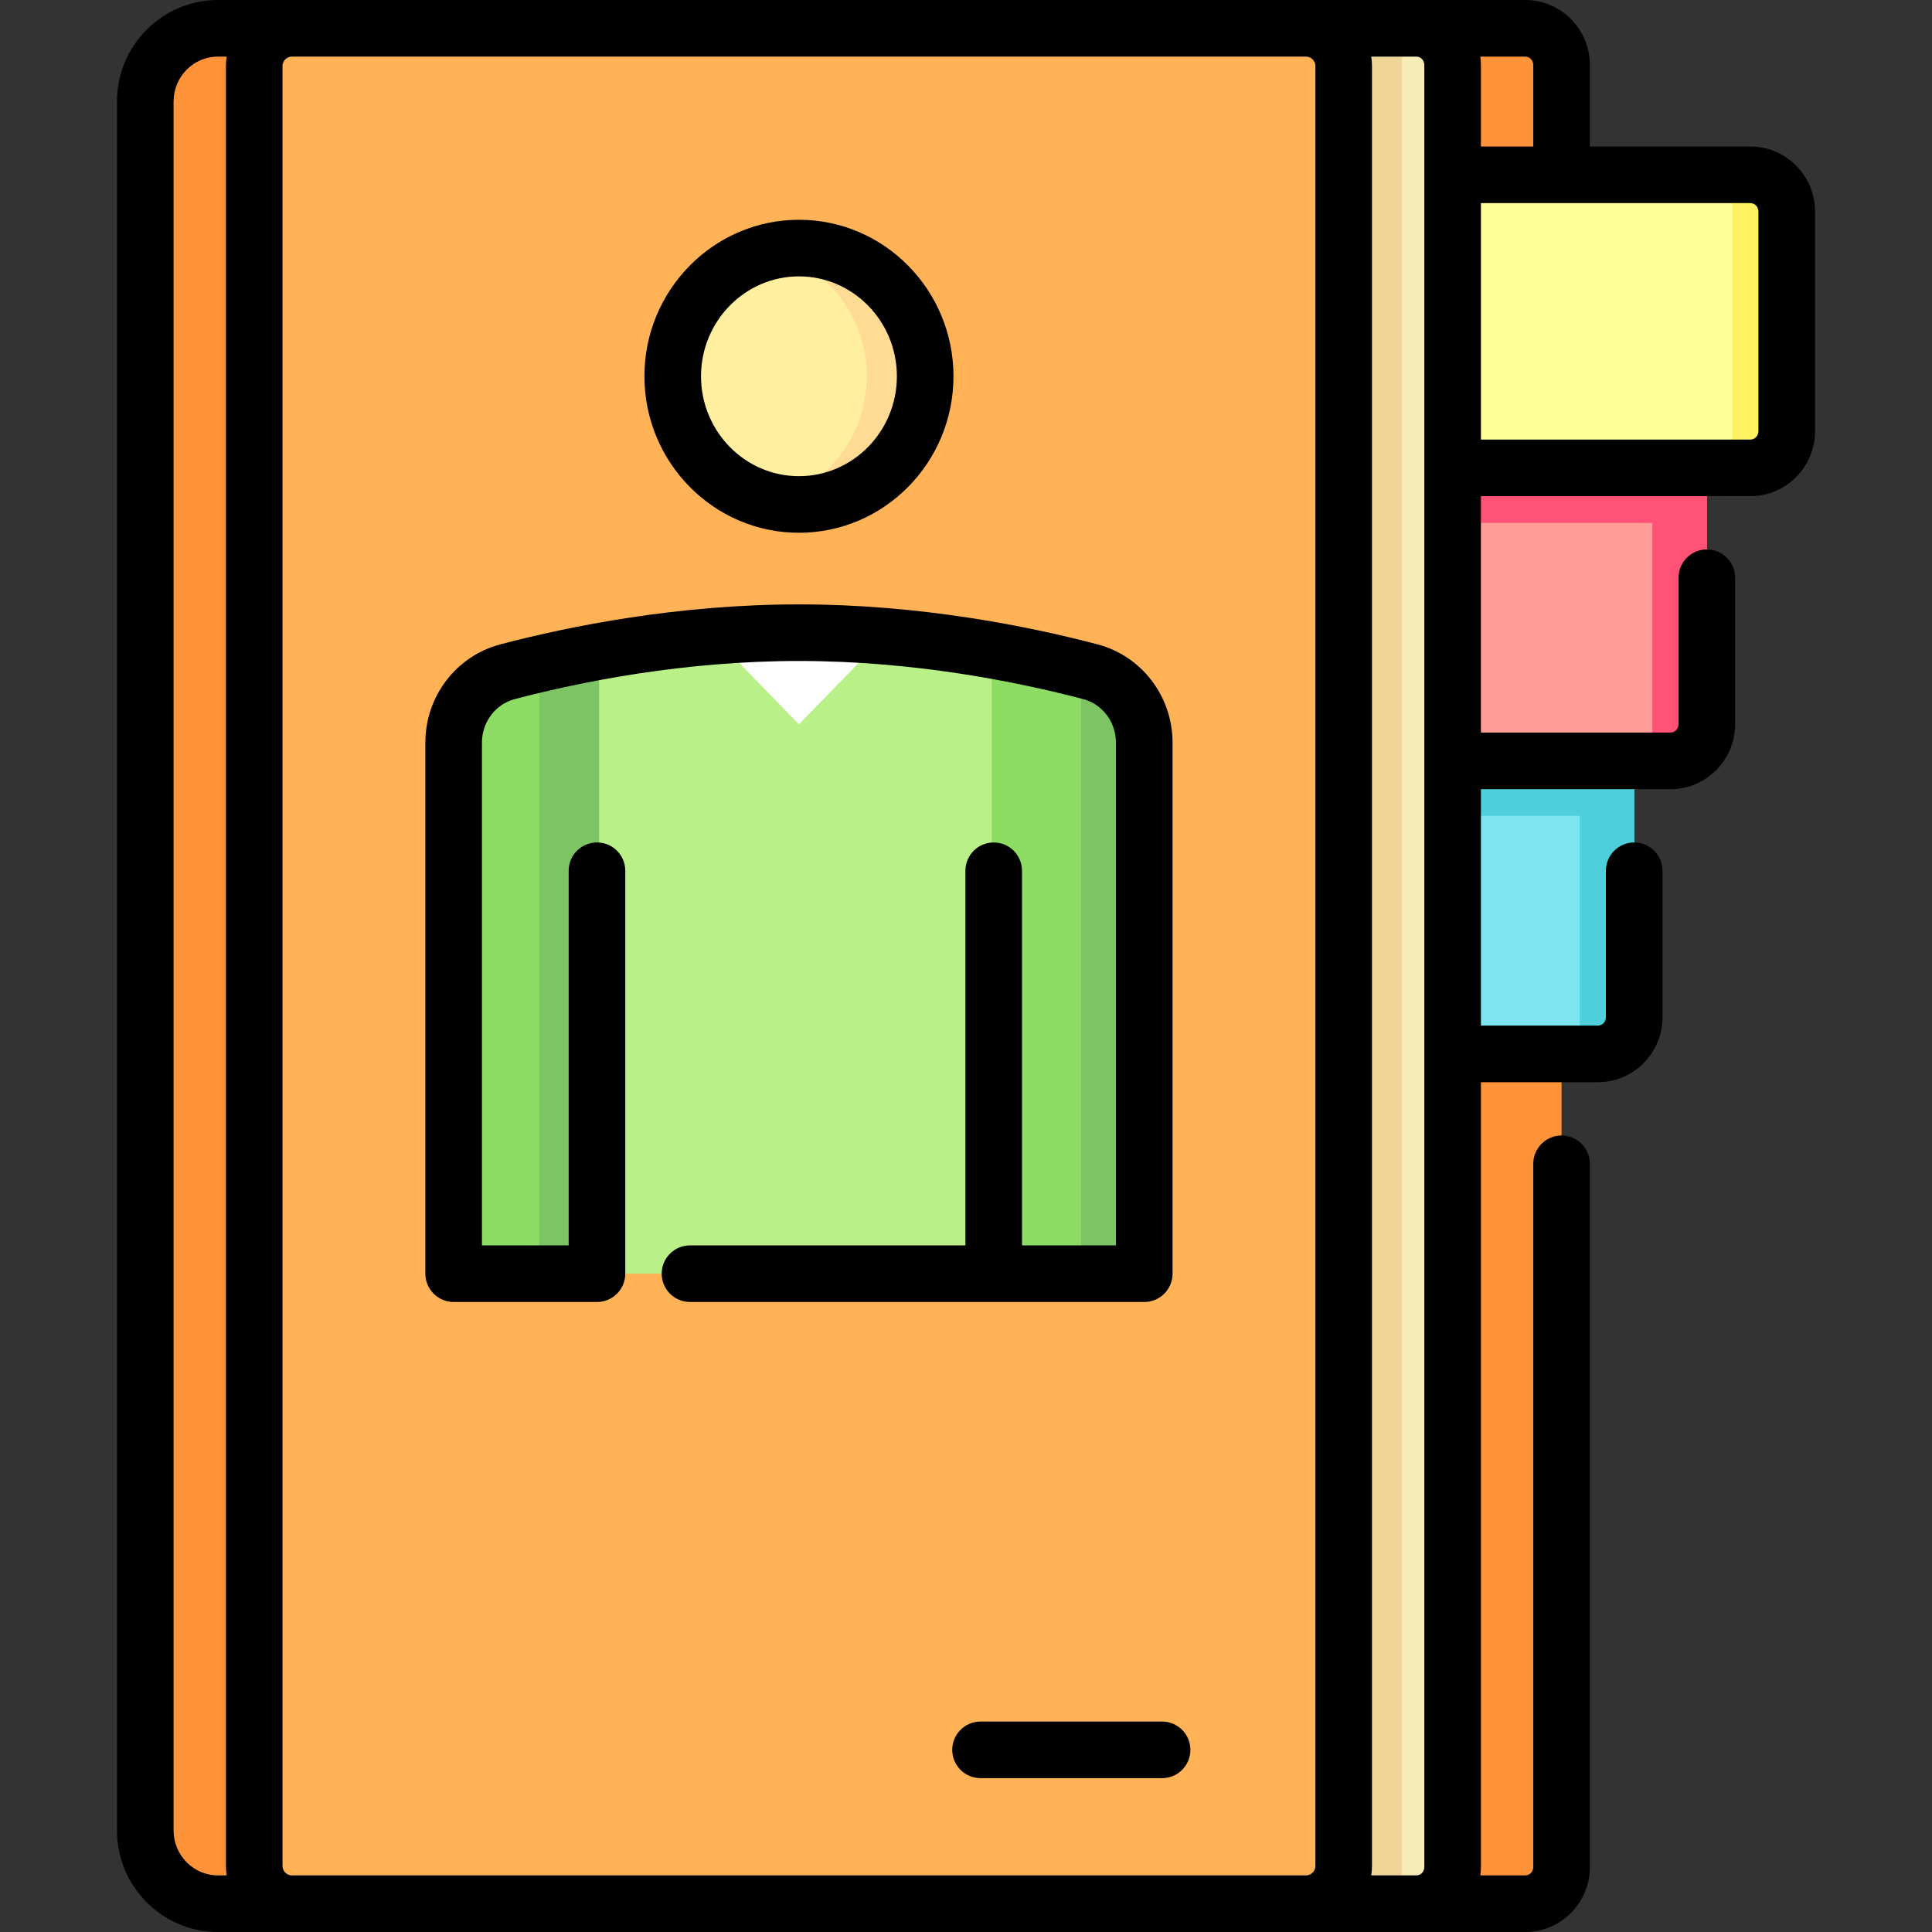 <?xml version="1.0" encoding="iso-8859-1"?>
<!-- Generator: Adobe Illustrator 19.0.0, SVG Export Plug-In . SVG Version: 6.00 Build 0)  -->
<svg version="1.1" id="Layer_1" xmlns="http://www.w3.org/2000/svg" xmlns:xlink="http://www.w3.org/1999/xlink" x="0px" y="0px"
	 viewBox="0 0 512 512" style="enable-background:new 0 0 512 512;" xml:space="preserve">
<rect x="0" y="0" width="512" height="512" fill="#333333" stroke="none"/>
<path style="fill:#FF933A;" d="M413.832,17.207v477.586c0,5.361-4.309,9.707-9.624,9.707h-86.615H134.739H57.748
	c-10.63,0-19.248-8.692-19.248-19.414V26.914C38.5,16.192,47.118,7.5,57.748,7.5h76.991h182.854h86.615
	C409.523,7.5,413.832,11.846,413.832,17.207z"/>
<path style="fill:#7DE5EF;" d="M423.08,279.297h-47.743v-77.656h57.743v67.656C433.08,274.82,428.602,279.297,423.08,279.297z"/>
<path style="fill:#4FCEDB;" d="M433.08,191.934v4.854v4.854v9.707v4.854v53.389c0,5.361-4.309,9.707-9.624,9.707h-4.812v-63.096
	h-72.179v-14.561V187.08h76.991c3.56,0,6.661,1.955,8.326,4.854H433.08z"/>
<path style="fill:#FF9C97;" d="M442.327,201.641H384.96v-87.363h67.367v77.363C452.327,197.163,447.85,201.641,442.327,201.641z"/>
<path style="fill:#FF5274;" d="M452.327,114.277v4.854v4.854v9.707v4.854v53.389c0,5.361-4.309,9.707-9.624,9.707h-4.812v-63.096
	h-72.179v-14.561v-14.561h76.991c3.56,0,6.661,1.955,8.326,4.854L452.327,114.277L452.327,114.277z"/>
<path style="fill:#FFFF98;" d="M463.5,123.984h-78.54V46.328h78.54c5.523,0,10,4.477,10,10v57.656
	C473.5,119.507,469.023,123.984,463.5,123.984z"/>
<path style="fill:#FFF261;" d="M473.5,56.035v58.242c0,5.361-4.309,9.707-9.624,9.707h-4.812V46.328h4.812
	C469.191,46.328,473.5,50.674,473.5,56.035z"/>
<path style="fill:#F7ECB7;" d="M374.96,504.5H116.243c-11.046,0-20-8.954-20-20v-467c0-5.523,4.477-10,10-10H374.96
	c5.523,0,10,4.477,10,10v477C384.96,500.023,380.483,504.5,374.96,504.5z"/>
<path style="fill:#EFD497;" d="M371.486,504.5H82.77V7.5h288.717L371.486,504.5L371.486,504.5z"/>
<path style="fill:#FFB356;" d="M346.089,504.5H77.372c-5.523,0-10-4.477-10-10v-477c0-5.523,4.477-10,10-10h268.717
	c5.523,0,10,4.477,10,10v477C356.089,500.023,351.611,504.5,346.089,504.5z"/>
<path style="fill:#FFFFFF;" d="M288.163,178.014c8.336,2.214,14.143,9.95,14.143,18.785v4.842H121.154v-4.842
	c0-8.835,5.807-16.571,14.143-18.785c16.193-4.3,44.62-10.347,76.433-10.347S271.97,173.714,288.163,178.014z"/>
<path style="fill:#B9F088;" d="M121.154,337.539v-140.74c0-8.835,5.807-16.572,14.143-18.785c12.215-3.244,31.395-7.48,53.737-9.367
	l22.696,23.287l22.696-23.287c22.342,1.886,41.522,6.123,53.737,9.367c8.336,2.214,14.143,9.95,14.143,18.785v140.74H121.154z"/>
<path style="fill:#8DDD64;" d="M302.307,196.799v140.74h-39.488V172.405c10.085,1.807,18.735,3.853,25.345,5.609
	C296.499,180.227,302.307,187.964,302.307,196.799z M121.154,196.799v140.74h37.596V172.751c-9.275,1.719-17.261,3.618-23.453,5.263
	C126.961,180.227,121.154,187.964,121.154,196.799z"/>
<path style="fill:#7CC464;" d="M302.307,196.799v140.74H286.47V177.572c0.571,0.148,1.149,0.297,1.693,0.441
	C296.499,180.227,302.307,187.964,302.307,196.799z M142.913,337.539h15.837V172.751c-5.831,1.081-11.15,2.233-15.837,3.348V337.539
	z"/>
<path style="fill:#FFEF9F;" d="M244.843,99.717c0,18.764-14.825,33.975-33.113,33.975s-33.113-15.211-33.113-33.975
	s14.825-33.975,33.113-33.975S244.843,80.953,244.843,99.717z"/>
<path style="fill:#FFDB93;" d="M244.843,99.717c0,18.764-14.825,33.975-33.113,33.975c-2.605,0-5.137-0.319-7.569-0.902
	c14.638-3.514,25.544-16.982,25.544-33.072s-10.905-29.56-25.544-33.074c2.432-0.584,4.963-0.902,7.569-0.902
	C230.018,65.742,244.843,80.953,244.843,99.717z"/>
<path d="M463.876,38.828h-42.544V17.207C421.332,7.719,413.65,0,404.208,0h-28.872h-28.871c-0.063,0-0.125,0.008-0.188,0.01
	C346.213,0.009,346.152,0,346.089,0H77.372c-0.063,0-0.125,0.009-0.188,0.01C77.121,0.008,77.059,0,76.995,0H57.748
	C42.999,0,31,12.074,31,26.914v458.172C31,499.926,42.999,512,57.748,512h19.247c0.064,0,0.125-0.008,0.189-0.01
	c0.063,0.001,0.125,0.01,0.188,0.01h268.717c0.063,0,0.125-0.009,0.188-0.01c0.063,0.002,0.125,0.01,0.188,0.01h9.624h19.247h28.872
	c9.442,0,17.124-7.719,17.124-17.207V308.418c0-4.142-3.357-7.5-7.5-7.5s-7.5,3.358-7.5,7.5v186.375
	c0,1.217-0.953,2.207-2.124,2.207h-11.905c0.093-0.724,0.157-1.458,0.157-2.207V286.797h30.996c9.442,0,17.124-7.719,17.124-17.207
	v-38.828c0-4.142-3.357-7.5-7.5-7.5s-7.5,3.358-7.5,7.5v38.828c0,1.217-0.953,2.207-2.124,2.207H392.46v-62.656h50.243
	c9.442,0,17.124-7.719,17.124-17.207v-38.828c0-4.142-3.357-7.5-7.5-7.5s-7.5,3.358-7.5,7.5v38.828c0,1.217-0.953,2.207-2.124,2.207
	H392.46v-62.656h71.416c9.442,0,17.124-7.719,17.124-17.207V56.035C481,46.547,473.318,38.828,463.876,38.828z M406.332,17.207
	v21.621H392.46V17.207c0-0.749-0.064-1.483-0.157-2.207h11.905C405.379,15,406.332,15.99,406.332,17.207z M77.372,497
	c-1.379,0-2.5-1.122-2.5-2.5v-477c0-1.378,1.121-2.5,2.5-2.5h268.717c1.379,0,2.5,1.122,2.5,2.5v477c0,1.378-1.121,2.5-2.5,2.5
	H77.372z M46,485.086V26.914C46,20.345,51.271,15,57.748,15h2.324c-0.118,0.819-0.2,1.649-0.2,2.5v477c0,0.851,0.082,1.681,0.2,2.5
	h-2.324C51.271,497,46,491.655,46,485.086z M363.389,497c0.118-0.819,0.2-1.649,0.2-2.5v-477c0-0.851-0.082-1.681-0.2-2.5h11.947
	c1.171,0,2.124,0.99,2.124,2.207v477.586c0,1.217-0.953,2.207-2.124,2.207H363.389z M466,114.277c0,1.217-0.953,2.207-2.124,2.207
	H392.46V53.828h71.416c1.171,0,2.124,0.99,2.124,2.207V114.277L466,114.277z M211.73,141.191c22.581,0,40.952-18.605,40.952-41.475
	s-18.371-41.475-40.952-41.475c-22.582,0-40.953,18.605-40.953,41.475S189.148,141.191,211.73,141.191z M211.73,73.242
	c14.31,0,25.952,11.876,25.952,26.475s-11.643,26.475-25.952,26.475c-14.311,0-25.953-11.876-25.953-26.475
	S197.42,73.242,211.73,73.242z M182.858,345.039c-4.143,0-7.5-3.358-7.5-7.5s3.357-7.5,7.5-7.5h72.984v-99.277
	c0-4.142,3.357-7.5,7.5-7.5s7.5,3.358,7.5,7.5v99.277h24.895v-133.24c0-5.444-3.575-10.186-8.695-11.532
	c-17.53-4.608-44.825-10.101-75.312-10.101s-57.782,5.493-75.313,10.101c-5.119,1.346-8.695,6.088-8.695,11.532v133.24h22.982
	v-99.277c0-4.142,3.357-7.5,7.5-7.5s7.5,3.358,7.5,7.5v106.777c0,4.142-3.357,7.5-7.5,7.5h-37.982c-4.143,0-7.5-3.358-7.5-7.5
	v-140.74c0-12.254,8.176-22.962,19.883-26.039c18.385-4.833,47.036-10.593,79.125-10.593c32.088,0,60.739,5.761,79.124,10.594
	c11.707,3.076,19.883,13.784,19.883,26.039v140.74c0,4.142-3.357,7.5-7.5,7.5L182.858,345.039L182.858,345.039z M315.469,463.73
	c0,4.142-3.357,7.5-7.5,7.5H259.85c-4.143,0-7.5-3.358-7.5-7.5s3.357-7.5,7.5-7.5h48.119
	C312.111,456.23,315.469,459.588,315.469,463.73z"/>
<g>
</g>
<g>
</g>
<g>
</g>
<g>
</g>
<g>
</g>
<g>
</g>
<g>
</g>
<g>
</g>
<g>
</g>
<g>
</g>
<g>
</g>
<g>
</g>
<g>
</g>
<g>
</g>
<g>
</g>
</svg>
